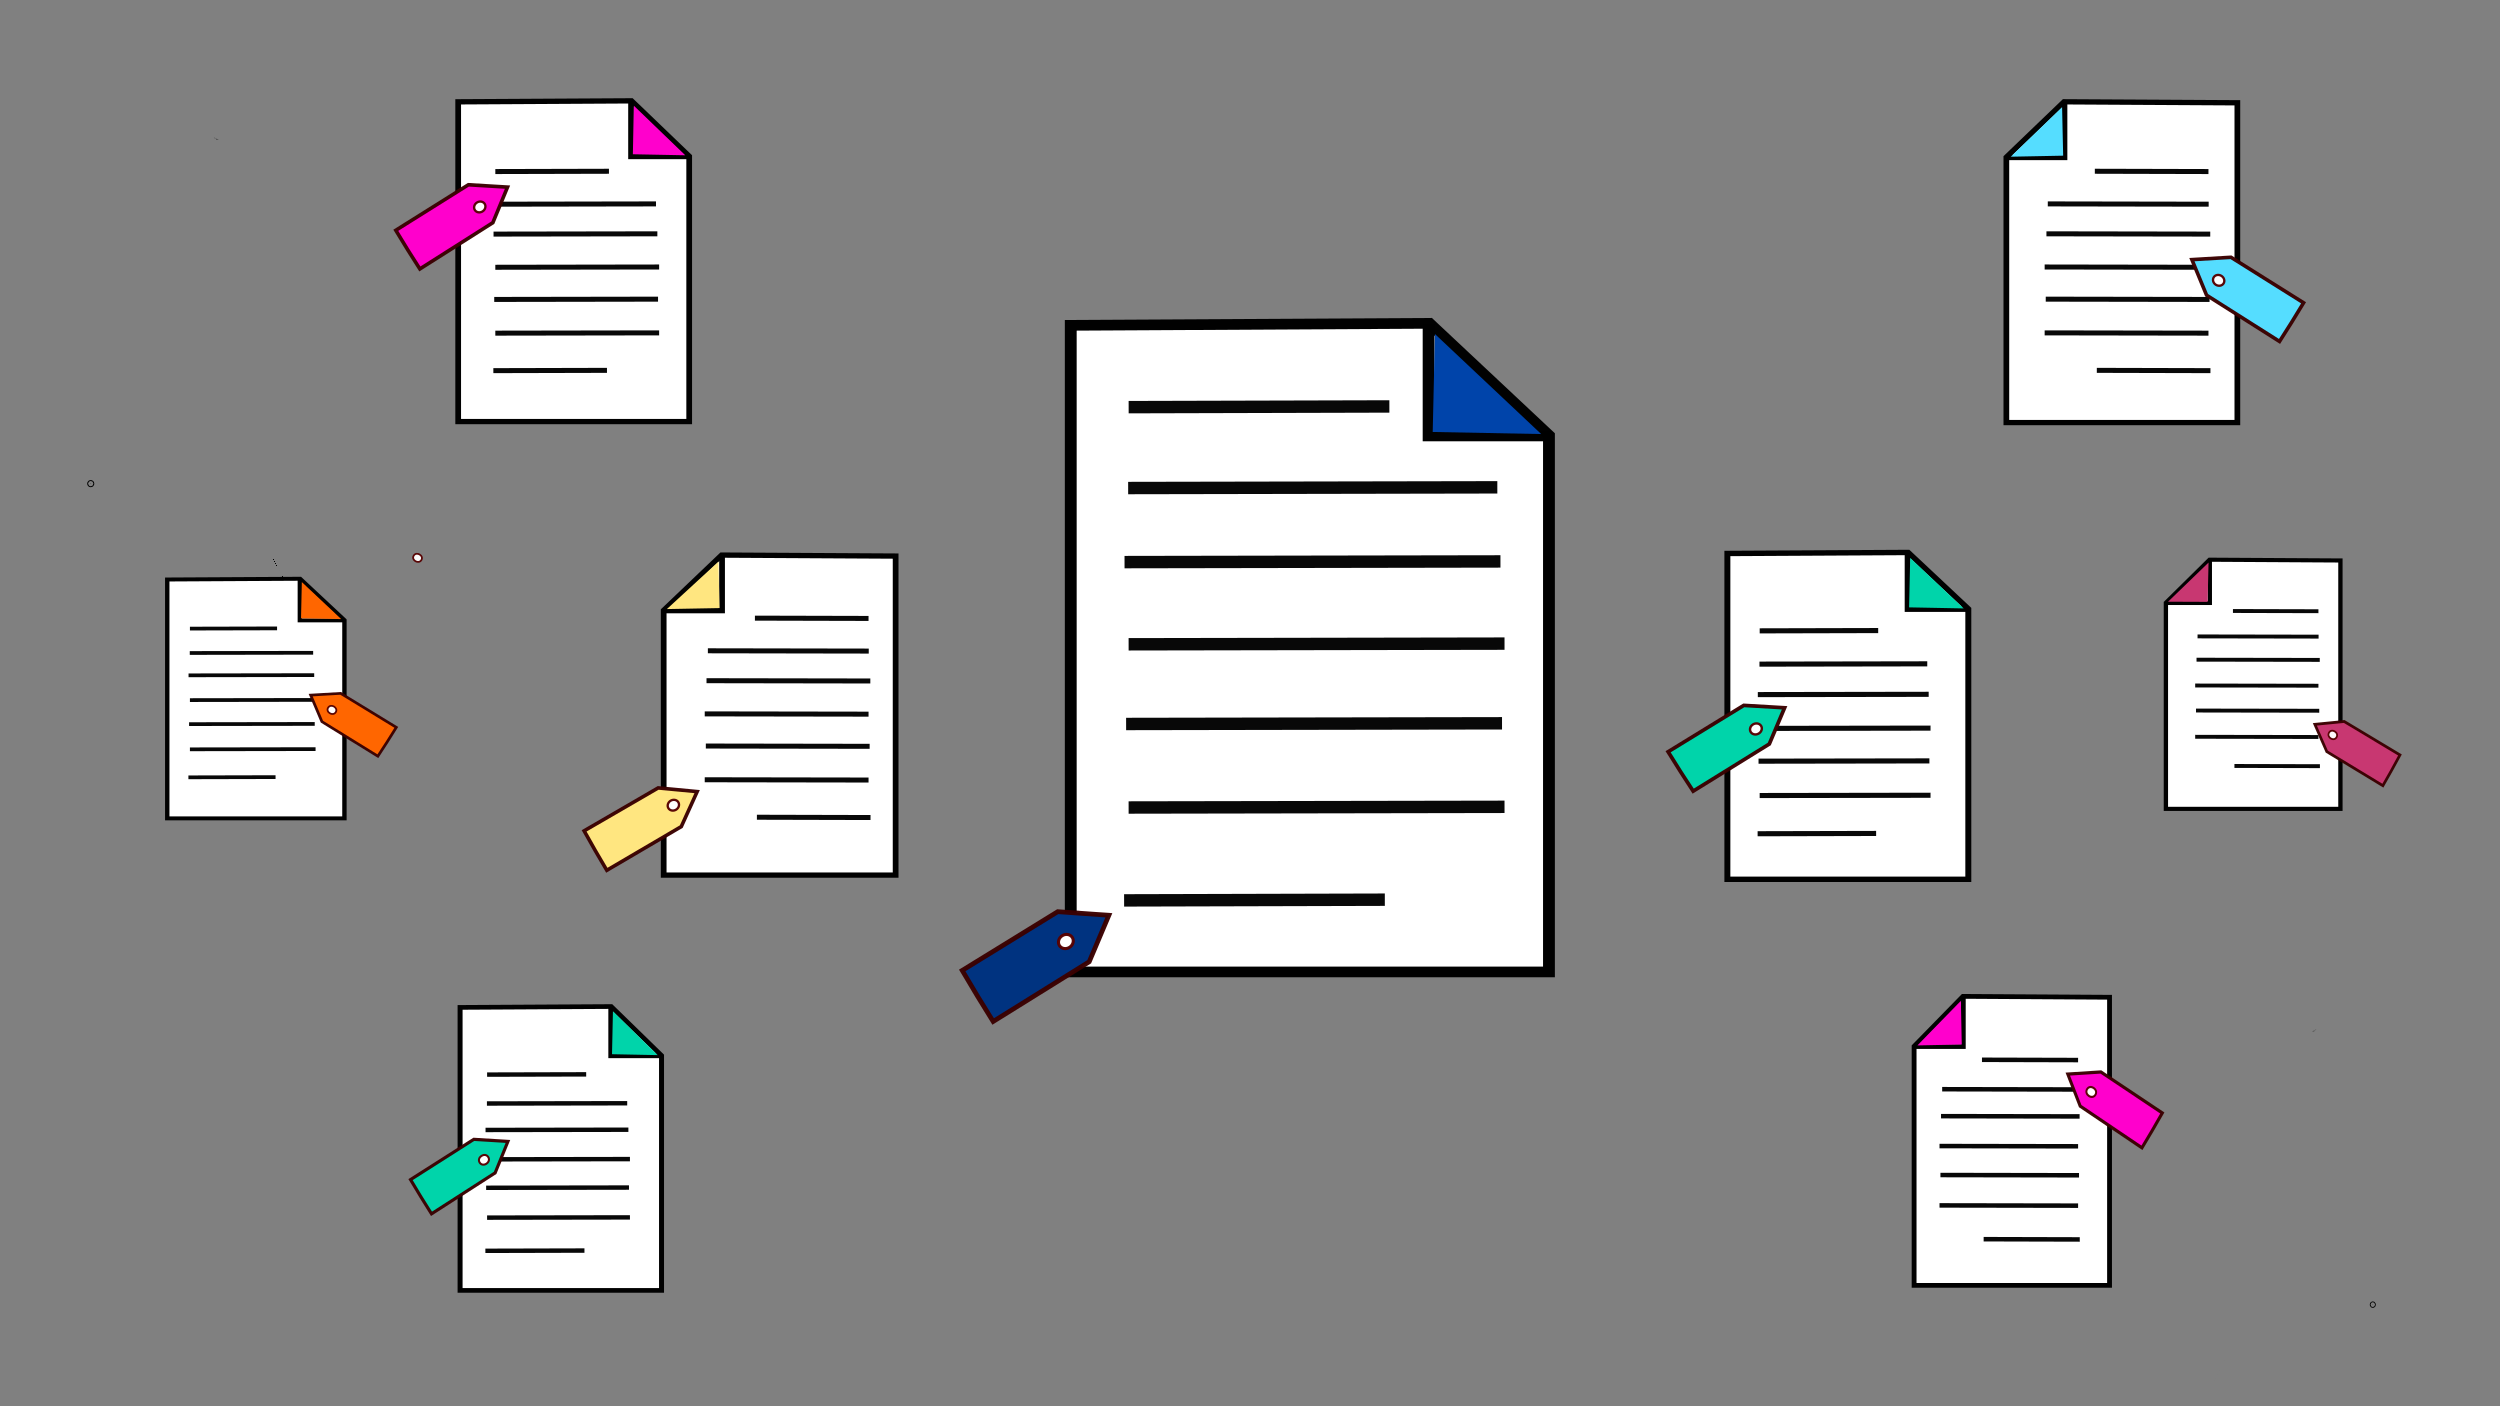 <?xml version="1.0" encoding="UTF-8" standalone="no"?>
<!--
  Licensed to the Technische Universität Darmstadt under one
  or more contributor license agreements.  See the NOTICE file
  distributed with this work for additional information
  regarding copyright ownership.  The Technische Universität Darmstadt 
  licenses this file to you under the Apache License, Version 2.0 (the
  "License"); you may not use this file except in compliance
  with the License.
   
  http://www.apache.org/licenses/LICENSE-2.0
  
  Unless required by applicable law or agreed to in writing, software
  distributed under the License is distributed on an "AS IS" BASIS,
  WITHOUT WARRANTIES OR CONDITIONS OF ANY KIND, either express or implied.
  See the License for the specific language governing permissions and
  limitations under the License.
-->

<!-- Created with Inkscape (http://www.inkscape.org/) -->

<svg
   width="400"
   height="225"
   viewBox="0 0 105.833 59.531"
   version="1.1"
   id="svg1"
   inkscape:version="1.3 (0e150ed, 2023-07-21)"
   sodipodi:docname="thumbnail2E1.svg"
   xml:space="preserve"
   xmlns:inkscape="http://www.inkscape.org/namespaces/inkscape"
   xmlns:sodipodi="http://sodipodi.sourceforge.net/DTD/sodipodi-0.dtd"
   xmlns:xlink="http://www.w3.org/1999/xlink"
   xmlns="http://www.w3.org/2000/svg"
   xmlns:svg="http://www.w3.org/2000/svg"><rect x="0" y="0" width="105.833" height="59.531" fill="#808080" stroke="none"/><sodipodi:namedview
     id="namedview1"
     pagecolor="#ffffff"
     bordercolor="#000000"
     borderopacity="0.25"
     inkscape:showpageshadow="2"
     inkscape:pageopacity="0.0"
     inkscape:pagecheckerboard="0"
     inkscape:deskcolor="#d1d1d1"
     inkscape:document-units="mm"
     showgrid="true"
     inkscape:zoom="1.4142136"
     inkscape:cx="173.24116"
     inkscape:cy="58.689863"
     inkscape:window-width="1680"
     inkscape:window-height="931"
     inkscape:window-x="432"
     inkscape:window-y="160"
     inkscape:window-maximized="0"
     inkscape:current-layer="layer1"
     showguides="true"><inkscape:grid
       id="grid6"
       units="mm"
       originx="-54.5"
       originy="52.5"
       spacingx="1"
       spacingy="1"
       empcolor="#0099e5"
       empopacity="0.302"
       color="#0099e5"
       opacity="0.149"
       empspacing="5"
       dotted="false"
       gridanglex="30"
       gridanglez="30"
       visible="true" /><sodipodi:guide
       position="87.313,66.278"
       orientation="0,-1"
       id="guide40"
       inkscape:locked="false" /><sodipodi:guide
       position="74.745,46.302"
       orientation="0,-1"
       id="guide43"
       inkscape:locked="false" /></sodipodi:namedview><defs
     id="defs1"><inkscape:path-effect
       effect="bspline"
       id="path-effect43"
       is_visible="true"
       lpeversion="1.3"
       weight="33.333"
       steps="2"
       helper_size="0"
       apply_no_weight="true"
       apply_with_weight="true"
       only_selected="false"
       uniform="false" /><linearGradient
       id="swatch29"
       inkscape:swatch="solid"><stop
         style="stop-color:#d40000;stop-opacity:1;"
         offset="0"
         id="stop29" /></linearGradient><inkscape:path-effect
       effect="bspline"
       id="path-effect23"
       is_visible="true"
       lpeversion="1.3"
       weight="33.333"
       steps="2"
       helper_size="0"
       apply_no_weight="true"
       apply_with_weight="true"
       only_selected="false"
       uniform="false" /><inkscape:path-effect
       effect="bspline"
       id="path-effect21"
       is_visible="true"
       lpeversion="1.3"
       weight="33.333"
       steps="2"
       helper_size="0"
       apply_no_weight="true"
       apply_with_weight="true"
       only_selected="false"
       uniform="false" /><inkscape:path-effect
       effect="bspline"
       id="path-effect20"
       is_visible="true"
       lpeversion="1.3"
       weight="33.333"
       steps="2"
       helper_size="0"
       apply_no_weight="true"
       apply_with_weight="true"
       only_selected="false"
       uniform="false" /><inkscape:path-effect
       effect="bspline"
       id="path-effect19"
       is_visible="true"
       lpeversion="1.3"
       weight="33.333"
       steps="2"
       helper_size="0"
       apply_no_weight="true"
       apply_with_weight="true"
       only_selected="false"
       uniform="false" /><inkscape:path-effect
       effect="bspline"
       id="path-effect18"
       is_visible="true"
       lpeversion="1.3"
       weight="33.333"
       steps="2"
       helper_size="0"
       apply_no_weight="true"
       apply_with_weight="true"
       only_selected="false"
       uniform="false" /><inkscape:path-effect
       effect="bspline"
       id="path-effect17"
       is_visible="true"
       lpeversion="1.3"
       weight="33.333"
       steps="2"
       helper_size="0"
       apply_no_weight="true"
       apply_with_weight="true"
       only_selected="false"
       uniform="false" /><inkscape:path-effect
       effect="bspline"
       id="path-effect3"
       is_visible="true"
       lpeversion="1.3"
       weight="33.333"
       steps="2"
       helper_size="0"
       apply_no_weight="true"
       apply_with_weight="true"
       only_selected="false"
       uniform="false" /><inkscape:path-effect
       effect="bend_path"
       id="path-effect16"
       is_visible="true"
       lpeversion="1"
       bendpath="m 36.345,67.991 c 19.364,-0.094 38.727,-0.187 48.409,-0.218 9.682,-0.031 9.682,0 9.682,0.031"
       prop_scale="1"
       scale_y_rel="false"
       vertical="false"
       hide_knot="false" /><inkscape:path-effect
       effect="bspline"
       id="path-effect15"
       is_visible="true"
       lpeversion="1.3"
       weight="33.333"
       steps="2"
       helper_size="0"
       apply_no_weight="true"
       apply_with_weight="true"
       only_selected="false"
       uniform="false" /><inkscape:path-effect
       effect="bend_path"
       id="path-effect14"
       is_visible="true"
       lpeversion="1"
       bendpath="m 34.755,67.803 c 17.337,-0.031 34.674,-0.062 43.342,-0.094 8.668,-0.031 8.668,-0.062 8.668,-0.094"
       prop_scale="1"
       scale_y_rel="false"
       vertical="false"
       hide_knot="false" /><inkscape:path-effect
       effect="bspline"
       id="path-effect13"
       is_visible="true"
       lpeversion="1.3"
       weight="33.333"
       steps="2"
       helper_size="0"
       apply_no_weight="true"
       apply_with_weight="true"
       only_selected="false"
       uniform="false" /><inkscape:path-effect
       effect="bend_path"
       id="path-effect12"
       is_visible="true"
       lpeversion="1"
       bendpath="m 35.503,67.616 c 17.867,0 35.734,0 53.601,0"
       prop_scale="1"
       scale_y_rel="false"
       vertical="false"
       hide_knot="false" /><inkscape:path-effect
       effect="bspline"
       id="path-effect11"
       is_visible="true"
       lpeversion="1.3"
       weight="33.333"
       steps="2"
       helper_size="0"
       apply_no_weight="true"
       apply_with_weight="true"
       only_selected="false"
       uniform="false" /><inkscape:path-effect
       effect="fillet_chamfer"
       id="path-effect4"
       is_visible="true"
       lpeversion="1"
       nodesatellites_param="F,0,0,1,0,0.361,0,1 @ F,0,0,1,0,1.804,0,1 @ F,0,0,1,0,0,0,1 @ F,0,0,1,0,0,0,1 @ F,0,0,1,0,0,0,1 @ F,0,0,1,0,0,0,1 @ F,0,0,1,0,0,0,1 @ F,0,0,1,0,0,0,1 | F,0,0,1,0,0,0,1 @ F,0,0,1,0,0,0,1 @ F,0,0,1,0,0,0,1 @ F,0,0,1,0,0,0,1"
       radius="0"
       unit="px"
       method="auto"
       mode="F"
       chamfer_steps="1"
       flexible="false"
       use_knot_distance="true"
       apply_no_radius="true"
       apply_with_radius="true"
       only_selected="false"
       hide_knots="false" /><inkscape:path-effect
       effect="bspline"
       id="path-effect2"
       is_visible="true"
       lpeversion="1.3"
       weight="33.333"
       steps="2"
       helper_size="0"
       apply_no_weight="true"
       apply_with_weight="true"
       only_selected="false"
       uniform="false" /><inkscape:path-effect
       effect="bspline"
       id="path-effect1"
       is_visible="true"
       lpeversion="1.3"
       weight="33.333"
       steps="2"
       helper_size="0"
       apply_no_weight="true"
       apply_with_weight="true"
       only_selected="false"
       uniform="false" /><inkscape:path-effect
       effect="powerstroke"
       id="path-effect79"
       is_visible="true"
       lpeversion="1.3"
       scale_width="1"
       interpolator_type="CubicBezierJohan"
       interpolator_beta="0.2"
       start_linecap_type="zerowidth"
       end_linecap_type="zerowidth"
       offset_points="0,0.033"
       linejoin_type="extrp_arc"
       miter_limit="4"
       not_jump="false"
       sort_points="true"
       message="&lt;b&gt;Strg + Klick&lt;/b&gt; und Verschieben eines Anfassers" /><inkscape:path-effect
       effect="bspline"
       id="path-effect78"
       is_visible="true"
       lpeversion="1.3"
       weight="33.333"
       steps="2"
       helper_size="0"
       apply_no_weight="true"
       apply_with_weight="true"
       only_selected="false"
       uniform="false" /><inkscape:path-effect
       effect="powerstroke"
       id="path-effect76"
       is_visible="true"
       lpeversion="1.3"
       scale_width="1"
       interpolator_type="CubicBezierJohan"
       interpolator_beta="0.2"
       start_linecap_type="zerowidth"
       end_linecap_type="zerowidth"
       offset_points="0,0.033"
       linejoin_type="extrp_arc"
       miter_limit="4"
       not_jump="false"
       sort_points="true"
       message="&lt;b&gt;Strg + Klick&lt;/b&gt; und Verschieben eines Anfassers" /><inkscape:path-effect
       effect="powerstroke"
       id="path-effect73"
       is_visible="true"
       lpeversion="1.3"
       scale_width="1"
       interpolator_type="CubicBezierJohan"
       interpolator_beta="0.2"
       start_linecap_type="zerowidth"
       end_linecap_type="zerowidth"
       offset_points="0.038,-1.655"
       linejoin_type="extrp_arc"
       miter_limit="4"
       not_jump="false"
       sort_points="true"
       message="&lt;b&gt;Strg + Klick&lt;/b&gt; und Verschieben eines Anfassers" /><inkscape:path-effect
       effect="powerstroke"
       id="path-effect71"
       is_visible="true"
       lpeversion="1.3"
       scale_width="1"
       interpolator_type="CubicBezierJohan"
       interpolator_beta="0.2"
       start_linecap_type="zerowidth"
       end_linecap_type="zerowidth"
       offset_points="0,0.033"
       linejoin_type="extrp_arc"
       miter_limit="4"
       not_jump="false"
       sort_points="true"
       message="&lt;b&gt;Strg + Klick&lt;/b&gt; und Verschieben eines Anfassers" /><inkscape:path-effect
       effect="powerstroke"
       id="path-effect69"
       is_visible="true"
       lpeversion="1.3"
       scale_width="1"
       interpolator_type="CubicBezierJohan"
       interpolator_beta="0.2"
       start_linecap_type="zerowidth"
       end_linecap_type="zerowidth"
       offset_points="0.491,0.033"
       linejoin_type="extrp_arc"
       miter_limit="4"
       not_jump="false"
       sort_points="true"
       message="&lt;b&gt;Strg + Klick&lt;/b&gt; und Verschieben eines Anfassers" /><inkscape:path-effect
       effect="powerstroke"
       id="path-effect67"
       is_visible="true"
       lpeversion="1.3"
       scale_width="1"
       interpolator_type="CubicBezierJohan"
       interpolator_beta="0.2"
       start_linecap_type="zerowidth"
       end_linecap_type="zerowidth"
       offset_points="0,0.078"
       linejoin_type="extrp_arc"
       miter_limit="4"
       not_jump="false"
       sort_points="true"
       message="&lt;b&gt;Strg + Klick&lt;/b&gt; und Verschieben eines Anfassers" /><inkscape:path-effect
       effect="powerstroke"
       id="path-effect65"
       is_visible="true"
       lpeversion="1.3"
       scale_width="1"
       interpolator_type="CubicBezierJohan"
       interpolator_beta="0.2"
       start_linecap_type="zerowidth"
       end_linecap_type="zerowidth"
       offset_points="0,-0.078"
       linejoin_type="extrp_arc"
       miter_limit="4"
       not_jump="false"
       sort_points="true"
       message="&lt;b&gt;Strg + Klick&lt;/b&gt; und Verschieben eines Anfassers" /><inkscape:path-effect
       effect="bspline"
       id="path-effect60"
       is_visible="true"
       lpeversion="1.3"
       weight="33.333"
       steps="2"
       helper_size="0"
       apply_no_weight="true"
       apply_with_weight="true"
       only_selected="false"
       uniform="false" /><inkscape:path-effect
       effect="bspline"
       id="path-effect59"
       is_visible="true"
       lpeversion="1.3"
       weight="33.333"
       steps="2"
       helper_size="0"
       apply_no_weight="true"
       apply_with_weight="true"
       only_selected="false"
       uniform="false" /><inkscape:path-effect
       effect="bspline"
       id="path-effect58"
       is_visible="true"
       lpeversion="1.3"
       weight="33.333"
       steps="2"
       helper_size="0"
       apply_no_weight="true"
       apply_with_weight="true"
       only_selected="false"
       uniform="false" /><inkscape:path-effect
       effect="bspline"
       id="path-effect57"
       is_visible="true"
       lpeversion="1.3"
       weight="33.333"
       steps="2"
       helper_size="0"
       apply_no_weight="true"
       apply_with_weight="true"
       only_selected="false"
       uniform="false" /><inkscape:path-effect
       effect="bspline"
       id="path-effect56"
       is_visible="true"
       lpeversion="1.3"
       weight="33.333"
       steps="2"
       helper_size="0"
       apply_no_weight="true"
       apply_with_weight="true"
       only_selected="false"
       uniform="false" /><inkscape:path-effect
       effect="fillet_chamfer"
       id="path-effect41"
       is_visible="true"
       lpeversion="1"
       nodesatellites_param="F,0,0,1,0,0,0,1 @ F,0,0,1,0,1.009,0,1 @ F,0,0,1,0,0,0,1 @ F,0,0,1,0,0,0,1 @ F,0,0,1,0,0,0,1 @ F,0,0,1,0,0,0,1 @ F,0,0,1,0,0,0,1 @ F,0,0,1,0,0,0,1"
       radius="0"
       unit="px"
       method="auto"
       mode="F"
       chamfer_steps="1"
       flexible="false"
       use_knot_distance="true"
       apply_no_radius="true"
       apply_with_radius="true"
       only_selected="false"
       hide_knots="false" /><inkscape:path-effect
       effect="bspline"
       id="path-effect40"
       is_visible="true"
       lpeversion="1.3"
       weight="33.333"
       steps="2"
       helper_size="0"
       apply_no_weight="true"
       apply_with_weight="true"
       only_selected="false"
       uniform="false" /><linearGradient
       id="swatch22"><stop
         style="stop-color:#73363b;stop-opacity:0.759;"
         offset="0.197"
         id="stop22" /></linearGradient><inkscape:path-effect
       effect="bspline"
       id="path-effect10"
       is_visible="true"
       lpeversion="1.3"
       weight="33.333"
       steps="2"
       helper_size="0"
       apply_no_weight="true"
       apply_with_weight="true"
       only_selected="false"
       uniform="false" /><inkscape:path-effect
       effect="bspline"
       id="path-effect9"
       is_visible="true"
       lpeversion="1.3"
       weight="33.333"
       steps="2"
       helper_size="0"
       apply_no_weight="true"
       apply_with_weight="true"
       only_selected="false"
       uniform="false" /><inkscape:path-effect
       effect="bspline"
       id="path-effect8"
       is_visible="true"
       lpeversion="1.3"
       weight="33.333"
       steps="2"
       helper_size="0"
       apply_no_weight="true"
       apply_with_weight="true"
       only_selected="false"
       uniform="false" /><inkscape:path-effect
       effect="bspline"
       id="path-effect7"
       is_visible="true"
       lpeversion="1.3"
       weight="33.333"
       steps="2"
       helper_size="0"
       apply_no_weight="true"
       apply_with_weight="true"
       only_selected="false"
       uniform="false" /><inkscape:path-effect
       effect="bspline"
       id="path-effect10-5"
       is_visible="true"
       lpeversion="1.3"
       weight="33.333"
       steps="2"
       helper_size="0"
       apply_no_weight="true"
       apply_with_weight="true"
       only_selected="false"
       uniform="false" /><inkscape:path-effect
       effect="bspline"
       id="path-effect9-5"
       is_visible="true"
       lpeversion="1.3"
       weight="33.333"
       steps="2"
       helper_size="0"
       apply_no_weight="true"
       apply_with_weight="true"
       only_selected="false"
       uniform="false" /><inkscape:path-effect
       effect="bspline"
       id="path-effect8-8"
       is_visible="true"
       lpeversion="1.3"
       weight="33.333"
       steps="2"
       helper_size="0"
       apply_no_weight="true"
       apply_with_weight="true"
       only_selected="false"
       uniform="false" /><inkscape:path-effect
       effect="bspline"
       id="path-effect7-1"
       is_visible="true"
       lpeversion="1.3"
       weight="33.333"
       steps="2"
       helper_size="0"
       apply_no_weight="true"
       apply_with_weight="true"
       only_selected="false"
       uniform="false" /><inkscape:path-effect
       effect="fill_between_many"
       method="bsplinespiro"
       autoreverse="false"
       close="false"
       join="false"
       linkedpaths="#path65,0,1"
       id="path-effect66"
       is_visible="true"
       lpeversion="0" /><inkscape:path-effect
       effect="fill_between_many"
       method="bsplinespiro"
       autoreverse="false"
       close="false"
       join="false"
       linkedpaths="#path67,0,1"
       id="path-effect68"
       is_visible="true"
       lpeversion="0" /><inkscape:path-effect
       effect="fill_between_many"
       method="bsplinespiro"
       autoreverse="false"
       close="false"
       join="false"
       linkedpaths="#path69,0,1"
       id="path-effect70"
       is_visible="true"
       lpeversion="0" /><inkscape:path-effect
       effect="fill_between_many"
       method="bsplinespiro"
       autoreverse="false"
       close="false"
       join="false"
       linkedpaths="#path70,0,1"
       id="path-effect72"
       is_visible="true"
       lpeversion="0" /><inkscape:path-effect
       effect="fill_between_many"
       method="bsplinespiro"
       autoreverse="false"
       close="false"
       join="false"
       linkedpaths="#path73,0,1"
       id="path-effect74"
       is_visible="true"
       lpeversion="0" /><inkscape:path-effect
       effect="fill_between_many"
       method="bsplinespiro"
       autoreverse="false"
       close="false"
       join="false"
       linkedpaths="#path76,0,1"
       id="path-effect77"
       is_visible="true"
       lpeversion="0" /><inkscape:path-effect
       effect="fill_between_many"
       method="bsplinespiro"
       autoreverse="false"
       close="false"
       join="false"
       linkedpaths="#path78,0,1"
       id="path-effect80"
       is_visible="true"
       lpeversion="0" /><inkscape:path-effect
       effect="bspline"
       id="path-effect23-4"
       is_visible="true"
       lpeversion="1.3"
       weight="33.333"
       steps="2"
       helper_size="0"
       apply_no_weight="true"
       apply_with_weight="true"
       only_selected="false"
       uniform="false" /><inkscape:path-effect
       effect="bspline"
       id="path-effect8-3"
       is_visible="true"
       lpeversion="1.3"
       weight="33.333"
       steps="2"
       helper_size="0"
       apply_no_weight="true"
       apply_with_weight="true"
       only_selected="false"
       uniform="false" /><inkscape:path-effect
       effect="bspline"
       id="path-effect9-2"
       is_visible="true"
       lpeversion="1.3"
       weight="33.333"
       steps="2"
       helper_size="0"
       apply_no_weight="true"
       apply_with_weight="true"
       only_selected="false"
       uniform="false" /></defs><g
     inkscape:label="Layer 1"
     inkscape:groupmode="layer"
     id="layer1"
     transform="translate(-32.243,-29.03)"><rect
       style="fill:none;stroke-width:0.265"
       id="rect2"
       width="105.945"
       height="59.823"
       x="31.659"
       y="26.763"
       ry="1.341"
       rx="1.341" /><rect
       style="fill:none;stroke-width:0.265"
       id="rect3"
       width="1.15"
       height="0.732"
       x="16.403"
       y="40.444"
       ry="0.366"
       rx="0.366" /><rect
       style="fill:none;stroke-width:0.265"
       id="rect4"
       width="105.631"
       height="59.195"
       x="31.869"
       y="27.181"
       ry="0.366"
       rx="0.366" /><path
       style="fill:#4d4d4d;stroke-width:0.265"
       d="m 41.508,34.951 c -0.035,0 -0.071,0.009 -0.105,0 -0.027,-0.007 -0.001,-0.028 -0.026,-0.052 -0.029,-0.029 -0.078,0.01 -0.078,-0.052"
       id="path5" /><path
       style="fill:none;stroke-width:0.265"
       d="m 32.688,52.498 c 0.394,-0.185 0.789,-0.37 1.14,-0.456 0.351,-0.086 0.659,-0.074 0.937,0.012 0.277,0.086 0.524,0.247 0.709,0.407 0.185,0.16 0.308,0.32 0.401,0.512 0.092,0.191 0.154,0.413 0.154,0.684 -1e-6,0.271 -0.062,0.592 -0.142,0.887 -0.08,0.296 -0.179,0.567 -0.339,0.832 -0.16,0.265 -0.382,0.524 -0.703,0.844 -0.32,0.32 -0.74,0.703 -1.159,1.085"
       id="path7"
       inkscape:path-effect="#path-effect8"
       inkscape:original-d="m 32.687567,52.497574 c 0.394417,-0.184883 0.788834,-0.369766 1.183251,-0.554649 0.308144,0.01233 0.616276,0.02465 0.924415,0.03698 0.246515,0.160236 0.493021,0.320464 0.739531,0.480696 0.123258,0.160235 0.246511,0.320464 0.369766,0.480696 0.06163,0.221864 0.123256,0.443719 0.184883,0.665578 -0.06163,0.320471 -0.123255,0.640928 -0.184883,0.961392 -0.09861,0.271167 -0.197208,0.542323 -0.295813,0.813485 -0.221863,0.258841 -0.443718,0.517672 -0.665578,0.776508 -0.419077,0.3821 -0.838136,0.764184 -1.257204,1.146275"
       transform="translate(11.239,-17.539)" /><path
       style="fill:none;stroke-width:0.265"
       d="m 32.589,52.522 c -0.099,-0.086 -0.296,-0.259 -0.518,-0.382 -0.222,-0.123 -0.468,-0.197 -0.727,-0.197 -0.259,0 -0.53,0.074 -0.801,0.222 -0.271,0.148 -0.542,0.37 -0.746,0.604 -0.203,0.234 -0.339,0.481 -0.388,0.795 -0.049,0.314 -0.012,0.696 0.068,1.023 0.08,0.327 0.203,0.598 0.382,0.894 0.179,0.296 0.413,0.616 0.69,0.912 0.277,0.296 0.598,0.567 0.894,0.832 0.296,0.265 0.567,0.524 0.733,0.678 0.166,0.154 0.228,0.203 0.376,0.16 0.148,-0.043 0.382,-0.179 0.641,-0.357 0.259,-0.179 0.542,-0.401 0.801,-0.622 0.259,-0.222 0.493,-0.444 0.721,-0.672 0.228,-0.228 0.45,-0.462 0.641,-0.709 0.191,-0.247 0.351,-0.505 0.468,-0.74 0.117,-0.234 0.191,-0.444 0.228,-0.678 0.037,-0.234 0.037,-0.493 0.006,-0.74 -0.031,-0.247 -0.092,-0.481 -0.216,-0.696 -0.123,-0.216 -0.308,-0.413 -0.512,-0.567 -0.203,-0.154 -0.425,-0.265 -0.647,-0.308 -0.222,-0.043 -0.444,-0.018 -0.647,0.031 -0.203,0.049 -0.388,0.123 -0.61,0.228 -0.222,0.105 -0.481,0.24 -0.61,0.308 -0.129,0.068 -0.129,0.068 -0.228,-0.018 z"
       id="path8"
       inkscape:path-effect="#path-effect9"
       inkscape:original-d="m 32.687567,52.608504 c -0.197209,-0.172558 -0.394417,-0.345115 -0.591626,-0.517673 -0.246515,-0.07395 -0.493021,-0.147906 -0.739532,-0.221859 -0.271167,0.07395 -0.542323,0.147906 -0.813485,0.221859 -0.271167,0.221864 -0.542323,0.443719 -0.813485,0.665579 -0.135583,0.246515 -0.271162,0.493021 -0.406742,0.739532 0.03698,0.382099 0.07395,0.764183 0.110929,1.146274 0.123258,0.271167 0.246511,0.542324 0.369766,0.813485 0.23419,0.32047 0.46837,0.640928 0.702556,0.961392 0.32047,0.271167 0.640927,0.542323 0.961391,0.813485 0.271167,0.258841 0.542323,0.517672 0.813485,0.776508 0.06163,0.0493 0.123255,0.0986 0.184883,0.147907 0.23419,-0.135584 0.46837,-0.271162 0.702556,-0.406743 0.283492,-0.221864 0.566974,-0.443719 0.850461,-0.665579 0.23419,-0.221864 0.46837,-0.443719 0.702555,-0.665578 0.221864,-0.23419 0.44372,-0.46837 0.665579,-0.702555 0.160235,-0.258842 0.320464,-0.517673 0.480696,-0.776509 0.07395,-0.209538 0.147906,-0.419068 0.221859,-0.628602 0,-0.258841 0,-0.517672 0,-0.776509 -0.06163,-0.234189 -0.123255,-0.46837 -0.184883,-0.702555 -0.184886,-0.197212 -0.369766,-0.394417 -0.554649,-0.591625 -0.221864,-0.110932 -0.443719,-0.22186 -0.665578,-0.33279 -0.221864,0.02465 -0.443719,0.0493 -0.665579,0.07395 -0.184887,0.07396 -0.369766,0.147907 -0.554649,0.22186 -0.258841,0.135584 -0.517672,0.271162 -0.776508,0.406743 z"
       transform="translate(11.239,-17.539)" /><circle
       id="path75"
       style="fill:#4d4d4d;stroke:#000000;stroke-width:0.265"
       cx="36.084"
       cy="49.504"
       r="0.019" /><g
       id="g56"
       transform="matrix(0.484,0,0,0.448,7.184,5.859)"><g
         id="g29-6-2"
         transform="translate(34.039,-1.475)"><path
           style="fill:#ffffff;fill-opacity:1;stroke:#000000;stroke-width:0.5;stroke-miterlimit:3.8;stroke-dasharray:none;stroke-opacity:0.996"
           d="M 57.811,62.818 V 93.033 H 78.016 V 67.963 l -5.051,-5.238 z"
           id="path3-3-4-7" /><path
           style="opacity:1;fill:none;stroke:#000000;stroke-width:0.5;stroke-miterlimit:3.8;stroke-dasharray:none;stroke-opacity:0.996"
           d="m 78.069,67.987 h -5.138 v -5.231 0"
           id="path4-4-1" /></g><path
         style="fill:#ff00cc;fill-opacity:1;stroke:none;stroke-width:0.306;stroke-miterlimit:3.8;stroke-dasharray:none;stroke-opacity:0.968"
         d="m 107.221,61.717 -0.093,4.58 v 0 l 4.584,0.097 z"
         id="path43-2" /></g><path
       style="fill:#000000;stroke-width:0.265"
       d="m 42.752,50.7 c 0,0 3.342,6.291 0,0 z"
       id="path6" /><g
       id="g76"
       transform="matrix(1.308,0,0,1.313,-27.579,-19.376)"><g
         id="g29"
         transform="matrix(0.766,0,0,0.69,36.107,4.011)"><path
           style="fill:#ffffff;fill-opacity:1;stroke:#000000;stroke-width:0.5;stroke-miterlimit:3.8;stroke-dasharray:none;stroke-opacity:0.996"
           d="M 57.811,62.818 V 93.033 H 78.016 V 67.963 l -5.051,-5.238 z"
           id="path3-3" /><path
           style="opacity:1;fill:none;stroke:#000000;stroke-width:0.5;stroke-miterlimit:3.8;stroke-dasharray:none;stroke-opacity:0.996"
           d="m 78.069,67.987 h -5.138 v -5.231 0"
           id="path4" /></g><rect
         style="opacity:0.759;fill:#ffffff;stroke:none;stroke-width:0.218;stroke-miterlimit:3.8;stroke-opacity:0.996"
         id="rect20"
         width="2.006"
         height="2.581"
         x="93.545"
         y="53.998"
         rx="0.429"
         ry="0.427" /><g
         id="g63"
         transform="translate(14.42,-13.891)"><path
           style="fill:none;fill-opacity:0.99;stroke:#000000;stroke-width:0.4;stroke-miterlimit:3.8;stroke-dasharray:none;stroke-opacity:0.968"
           d="m 67.844,63.885 8.438,-0.023 h -0.029"
           id="path27" /><path
           style="fill:none;fill-opacity:0.99;stroke:#000000;stroke-width:0.4;stroke-miterlimit:3.8;stroke-dasharray:none;stroke-opacity:0.968"
           d="m 67.697,79.788 8.438,-0.023 h -0.029"
           id="path27-2" /><path
           style="fill:none;fill-opacity:0.99;stroke:#000000;stroke-width:0.4;stroke-miterlimit:3.8;stroke-dasharray:none;stroke-opacity:0.968"
           d="m 67.828,66.493 11.948,-0.023 h -0.041"
           id="path27-7" /><use
           x="0"
           y="0"
           xlink:href="#path27-3"
           id="use27-6"
           transform="translate(0.132,2.65)" /><use
           x="0"
           y="0"
           xlink:href="#path27-3"
           id="use27-4-8"
           transform="translate(0.051,5.219)" /><path
           style="fill:none;fill-opacity:0.99;stroke:#000000;stroke-width:0.4;stroke-miterlimit:3.8;stroke-dasharray:none;stroke-opacity:0.968"
           d="m 67.711,68.881 12.166,-0.022 h -0.041"
           id="path27-3" /><use
           x="0"
           y="0"
           xlink:href="#path27-3"
           id="use27-4-5-3"
           transform="translate(0.132,7.912)" /></g><path
         style="fill:#0044aa;fill-opacity:1;stroke:none;stroke-width:0.223;stroke-miterlimit:3.8;stroke-dasharray:none;stroke-opacity:0.968"
         d="m 92.177,47.636 -0.072,3.158 v 0 l 3.511,0.067 z"
         id="path43-2-3" /><g
         id="g58"
         transform="matrix(-0.851,0.525,0.525,0.851,75.218,-22.105)"><path
           style="fill:#003380;fill-opacity:1;stroke:#3a0000;stroke-width:0.153;stroke-miterlimit:3.8;stroke-opacity:0.968"
           d="m 45.994,79.623 0.002,-0.955 -0.014,-0.972 -3.626,0.011 -1.347,0.968 1.328,0.941 z"
           id="path19-0-3-7-8"
           sodipodi:nodetypes="ccccccc" /><ellipse
           style="fill:#ffffff;fill-opacity:1;stroke:#560000;stroke-width:0.1;stroke-miterlimit:3.8;stroke-dasharray:none;stroke-opacity:0.968"
           id="path47-3"
           cx="42.637"
           cy="78.664"
           rx="0.246"
           ry="0.222" /></g></g><g
       id="g77"
       transform="translate(-2.117)"><g
         id="g63-3"
         transform="matrix(-0.484,0,0,0.481,104.242,23.386)"><path
           style="fill:none;fill-opacity:0.99;stroke:#000000;stroke-width:0.4;stroke-miterlimit:3.8;stroke-dasharray:none;stroke-opacity:0.968"
           d="m 67.844,63.885 8.438,-0.023 h -0.029"
           id="path27-1" /><path
           style="fill:none;fill-opacity:0.99;stroke:#000000;stroke-width:0.4;stroke-miterlimit:3.8;stroke-dasharray:none;stroke-opacity:0.968"
           d="m 67.697,79.788 8.438,-0.023 h -0.029"
           id="path27-2-7" /><path
           style="fill:none;fill-opacity:0.99;stroke:#000000;stroke-width:0.4;stroke-miterlimit:3.8;stroke-dasharray:none;stroke-opacity:0.968"
           d="m 67.828,66.493 11.948,-0.023 h -0.041"
           id="path27-7-9" /><use
           x="0"
           y="0"
           xlink:href="#path27-3-0"
           id="use27-6-4"
           transform="translate(0.132,2.65)" /><use
           x="0"
           y="0"
           xlink:href="#path27-3-0"
           id="use27-4-8-7"
           transform="translate(0.051,5.219)" /><path
           style="fill:none;fill-opacity:0.99;stroke:#000000;stroke-width:0.4;stroke-miterlimit:3.8;stroke-dasharray:none;stroke-opacity:0.968"
           d="m 67.711,68.881 12.166,-0.022 h -0.041"
           id="path27-3-0" /><use
           x="0"
           y="0"
           xlink:href="#path27-3-0"
           id="use27-4-5-3-1"
           transform="translate(0.132,7.912)" /></g><g
         id="g57-5"
         transform="matrix(-0.486,0,0,0.447,104.305,28.31)"><g
           id="g29-6-9"
           transform="translate(8.094,-8.544)"><path
             style="fill:#ffffff;fill-opacity:1;stroke:#000000;stroke-width:0.5;stroke-miterlimit:3.8;stroke-dasharray:none;stroke-opacity:0.996"
             d="M 57.811,62.818 V 93.033 H 78.016 V 67.963 l -5.051,-5.238 z"
             id="path3-3-4-1" /><path
             style="opacity:1;fill:none;stroke:#000000;stroke-width:0.5;stroke-miterlimit:3.8;stroke-dasharray:none;stroke-opacity:0.996"
             d="m 78.069,67.987 h -5.138 v -5.231 0"
             id="path4-4-3" /></g><path
           style="opacity:1;fill:#ffe680;fill-opacity:1;stroke:none;stroke-width:0.3;stroke-miterlimit:3.8;stroke-dasharray:none;stroke-opacity:0.968"
           d="m 81.34,54.801 -0.094,4.397 v 0 l 4.584,0.094 z"
           id="path43-8" /></g><g
         id="g55-8"
         inkscape:transform-center-x="-8.5058422"
         inkscape:transform-center-y="4.2307406"
         transform="matrix(-0.863,0.504,0.504,0.863,103.895,-34.925)"><g
           id="g50-9"
           transform="translate(-4.167,1.058)"><g
             id="g43-4"
             transform="matrix(-1,0,0,1,183.917,0.158)"><g
               id="g48-3"><path
                 style="fill:#ffe680;fill-opacity:1;stroke:#3a0000;stroke-width:0.153;stroke-miterlimit:3.8;stroke-opacity:0.968"
                 d="m 91.001,63.752 -0.002,-0.955 0.014,-0.972 3.626,0.011 1.347,0.968 -1.328,0.941 z"
                 id="path19-0-3-7-9"
                 sodipodi:nodetypes="ccccccc" /><ellipse
                 style="opacity:1;fill:#ffffff;fill-opacity:0.969;stroke:#560000;stroke-width:0.1;stroke-miterlimit:3.8;stroke-dasharray:none;stroke-opacity:0.968"
                 id="path47-5"
                 cx="-94.825"
                 cy="62.793"
                 transform="scale(-1,1)"
                 rx="0.246"
                 ry="0.222" /></g></g></g></g><g
         id="g63-2"
         transform="matrix(-0.57,0,0,0.53,109.799,21.351)"><path
           style="fill:none;fill-opacity:0.99;stroke:#000000;stroke-width:0.4;stroke-miterlimit:3.8;stroke-dasharray:none;stroke-opacity:0.968"
           d="m 67.844,63.885 8.438,-0.023 h -0.029"
           id="path27-24" /><path
           style="fill:none;fill-opacity:0.99;stroke:#000000;stroke-width:0.4;stroke-miterlimit:3.8;stroke-dasharray:none;stroke-opacity:0.968"
           d="m 67.697,79.788 8.438,-0.023 h -0.029"
           id="path27-2-9" /><path
           style="fill:none;fill-opacity:0.99;stroke:#000000;stroke-width:0.4;stroke-miterlimit:3.8;stroke-dasharray:none;stroke-opacity:0.968"
           d="m 67.828,66.493 11.948,-0.023 h -0.041"
           id="path27-7-7" /><use
           x="0"
           y="0"
           xlink:href="#path27-3-09"
           id="use27-6-7"
           transform="translate(0.132,2.65)" /><use
           x="0"
           y="0"
           xlink:href="#path27-3-09"
           id="use27-4-8-2"
           transform="translate(0.051,5.219)" /><path
           style="fill:none;fill-opacity:0.99;stroke:#000000;stroke-width:0.4;stroke-miterlimit:3.8;stroke-dasharray:none;stroke-opacity:0.968"
           d="m 67.711,68.881 12.166,-0.022 h -0.041"
           id="path27-3-09" /><use
           x="0"
           y="0"
           xlink:href="#path27-3-09"
           id="use27-4-5-3-0"
           transform="translate(0.132,7.912)" /></g></g><g
       id="g70"
       transform="matrix(0.872,0,0,0.885,22.382,-0.33)"><g
         id="g68"><g
           id="g29-6-2-4-1"
           transform="matrix(0.484,0,0,0.448,5.664,53.221)"><path
             style="fill:#ffffff;fill-opacity:1;stroke:#000000;stroke-width:0.5;stroke-miterlimit:3.8;stroke-dasharray:none;stroke-opacity:0.996"
             d="M 57.811,62.818 V 93.033 H 78.016 V 67.963 l -5.051,-5.238 z"
             id="path3-3-4-7-9-4" /><path
             style="opacity:1;fill:none;stroke:#000000;stroke-width:0.5;stroke-miterlimit:3.8;stroke-dasharray:none;stroke-opacity:0.996"
             d="m 78.069,67.987 h -5.138 v -5.231 0"
             id="path4-4-1-4-6" /></g><path
           style="fill:#00d4aa;fill-opacity:1;stroke:none;stroke-width:0.143;stroke-miterlimit:3.8;stroke-dasharray:none;stroke-opacity:0.968"
           d="m 41.065,81.549 -0.045,2.053 v 0 l 2.217,0.044 z"
           id="path43-2-4-0" /><g
           id="g63-2-0"
           transform="matrix(0.57,0,0,0.53,-3.715,50.719)"><path
             style="fill:none;fill-opacity:0.99;stroke:#000000;stroke-width:0.4;stroke-miterlimit:3.8;stroke-dasharray:none;stroke-opacity:0.968"
             d="m 67.844,63.885 8.438,-0.023 h -0.029"
             id="path27-24-9" /><path
             style="fill:none;fill-opacity:0.99;stroke:#000000;stroke-width:0.4;stroke-miterlimit:3.8;stroke-dasharray:none;stroke-opacity:0.968"
             d="m 67.697,79.788 8.438,-0.023 h -0.029"
             id="path27-2-9-2" /><path
             style="fill:none;fill-opacity:0.99;stroke:#000000;stroke-width:0.4;stroke-miterlimit:3.8;stroke-dasharray:none;stroke-opacity:0.968"
             d="m 67.828,66.493 11.948,-0.023 h -0.041"
             id="path27-7-7-9" /><use
             x="0"
             y="0"
             xlink:href="#path27-3-09-2"
             id="use27-6-7-6"
             transform="translate(0.132,2.65)" /><use
             x="0"
             y="0"
             xlink:href="#path27-3-09-2"
             id="use27-4-8-2-0"
             transform="translate(0.051,5.219)" /><path
             style="fill:none;fill-opacity:0.99;stroke:#000000;stroke-width:0.4;stroke-miterlimit:3.8;stroke-dasharray:none;stroke-opacity:0.968"
             d="m 67.711,68.881 12.166,-0.022 h -0.041"
             id="path27-3-09-2" /><use
             x="0"
             y="0"
             xlink:href="#path27-3-09-2"
             id="use27-4-5-3-0-8"
             transform="translate(0.132,7.912)" /></g><g
           id="g64"><path
             style="fill:#00d4aa;fill-opacity:1;stroke:#3a0000;stroke-width:0.153;stroke-miterlimit:3.8;stroke-opacity:0.968"
             d="M 32.257,91.237 31.746,90.431 31.239,89.601 34.311,87.674 35.967,87.774 35.346,89.279 Z"
             id="path19-0-3-7-1-2"
             sodipodi:nodetypes="ccccccc" /><ellipse
             style="fill:#ffffff;fill-opacity:1;stroke:#560000;stroke-width:0.1;stroke-miterlimit:3.8;stroke-dasharray:none;stroke-opacity:0.968"
             id="path47-8-9"
             cx="17.882"
             cy="93.504"
             rx="0.246"
             ry="0.222"
             transform="matrix(-0.846,0.534,0.534,0.846,0,0)" /></g></g></g><g
       id="g68-8"
       transform="matrix(1.043,0,0,1.019,70.277,-30.449)"><g
         id="g29-6-2-4-1-0"
         transform="matrix(0.484,0,0,0.448,5.664,53.221)"><path
           style="fill:#ffffff;fill-opacity:1;stroke:#000000;stroke-width:0.5;stroke-miterlimit:3.8;stroke-dasharray:none;stroke-opacity:0.996"
           d="M 57.811,62.818 V 93.033 H 78.016 V 67.963 l -5.051,-5.238 z"
           id="path3-3-4-7-9-4-7" /><path
           style="opacity:1;fill:none;stroke:#000000;stroke-width:0.5;stroke-miterlimit:3.8;stroke-dasharray:none;stroke-opacity:0.996"
           d="m 78.069,67.987 h -5.138 v -5.231 0"
           id="path4-4-1-4-6-5" /></g><path
         style="fill:#00d4aa;fill-opacity:1;stroke:none;stroke-width:0.143;stroke-miterlimit:3.8;stroke-dasharray:none;stroke-opacity:0.968"
         d="m 41.065,81.549 -0.045,2.053 v 0 l 2.217,0.044 z"
         id="path43-2-4-0-8" /><g
         id="g63-2-0-4"
         transform="matrix(0.57,0,0,0.53,-3.715,50.719)"><path
           style="fill:none;fill-opacity:0.99;stroke:#000000;stroke-width:0.4;stroke-miterlimit:3.8;stroke-dasharray:none;stroke-opacity:0.968"
           d="m 67.844,63.885 8.438,-0.023 h -0.029"
           id="path27-24-9-2" /><path
           style="fill:none;fill-opacity:0.99;stroke:#000000;stroke-width:0.4;stroke-miterlimit:3.8;stroke-dasharray:none;stroke-opacity:0.968"
           d="m 67.697,79.788 8.438,-0.023 h -0.029"
           id="path27-2-9-2-5" /><path
           style="fill:none;fill-opacity:0.99;stroke:#000000;stroke-width:0.4;stroke-miterlimit:3.8;stroke-dasharray:none;stroke-opacity:0.968"
           d="m 67.828,66.493 11.948,-0.023 h -0.041"
           id="path27-7-7-9-0" /><use
           x="0"
           y="0"
           xlink:href="#path27-3-09-2-7"
           id="use27-6-7-6-7"
           transform="translate(0.132,2.65)" /><use
           x="0"
           y="0"
           xlink:href="#path27-3-09-2-7"
           id="use27-4-8-2-0-0"
           transform="translate(0.051,5.219)" /><path
           style="fill:none;fill-opacity:0.99;stroke:#000000;stroke-width:0.4;stroke-miterlimit:3.8;stroke-dasharray:none;stroke-opacity:0.968"
           d="m 67.711,68.881 12.166,-0.022 h -0.041"
           id="path27-3-09-2-7" /><use
           x="0"
           y="0"
           xlink:href="#path27-3-09-2-7"
           id="use27-4-5-3-0-8-6"
           transform="translate(0.132,7.912)" /></g><g
         id="g64-8"><path
           style="fill:#00d4aa;fill-opacity:1;stroke:#3a0000;stroke-width:0.153;stroke-miterlimit:3.8;stroke-opacity:0.968"
           d="M 32.257,91.237 31.746,90.431 31.239,89.601 34.311,87.674 35.967,87.774 35.346,89.279 Z"
           id="path19-0-3-7-1-2-2"
           sodipodi:nodetypes="ccccccc" /><ellipse
           style="fill:#ffffff;fill-opacity:1;stroke:#560000;stroke-width:0.1;stroke-miterlimit:3.8;stroke-dasharray:none;stroke-opacity:0.968"
           id="path47-8-9-3"
           cx="17.882"
           cy="93.504"
           rx="0.246"
           ry="0.222"
           transform="matrix(-0.846,0.534,0.534,0.846,0,0)" /></g></g><g
       id="g63-2-01"
       transform="matrix(0.57,0,0,0.53,14.541,2.433)"><path
         style="fill:none;fill-opacity:0.99;stroke:#000000;stroke-width:0.4;stroke-miterlimit:3.8;stroke-dasharray:none;stroke-opacity:0.968"
         d="m 67.844,63.885 8.438,-0.023 h -0.029"
         id="path27-24-5" /><path
         style="fill:none;fill-opacity:0.99;stroke:#000000;stroke-width:0.4;stroke-miterlimit:3.8;stroke-dasharray:none;stroke-opacity:0.968"
         d="m 67.697,79.788 8.438,-0.023 h -0.029"
         id="path27-2-9-1" /><path
         style="fill:none;fill-opacity:0.99;stroke:#000000;stroke-width:0.4;stroke-miterlimit:3.8;stroke-dasharray:none;stroke-opacity:0.968"
         d="m 67.828,66.493 11.948,-0.023 h -0.041"
         id="path27-7-7-1" /><use
         x="0"
         y="0"
         xlink:href="#path27-3-09-1"
         id="use27-6-7-1"
         transform="translate(0.132,2.65)" /><use
         x="0"
         y="0"
         xlink:href="#path27-3-09-1"
         id="use27-4-8-2-5"
         transform="translate(0.051,5.219)" /><path
         style="fill:none;fill-opacity:0.99;stroke:#000000;stroke-width:0.4;stroke-miterlimit:3.8;stroke-dasharray:none;stroke-opacity:0.968"
         d="m 67.711,68.881 12.166,-0.022 h -0.041"
         id="path27-3-09-1" /><use
         x="0"
         y="0"
         xlink:href="#path27-3-09-1"
         id="use27-4-5-3-0-7"
         transform="translate(0.132,7.912)" /></g><g
       id="g54"
       transform="matrix(-0.846,0.534,0.534,0.846,82.939,-67.085)"
       inkscape:transform-center-x="0.0034419822"
       inkscape:transform-center-y="-2.9137331"><path
         style="fill:#ff00cc;fill-opacity:1;stroke:#3a0000;stroke-width:0.153;stroke-miterlimit:3.8;stroke-opacity:0.968"
         d="m 85.183,73.301 0.002,-0.955 -0.014,-0.972 -3.626,0.011 -1.347,0.968 1.328,0.941 z"
         id="path19-0-3-7-1"
         sodipodi:nodetypes="ccccccc" /><ellipse
         style="fill:#ffffff;fill-opacity:1;stroke:#560000;stroke-width:0.1;stroke-miterlimit:3.8;stroke-dasharray:none;stroke-opacity:0.968"
         id="path47-8"
         cx="81.639"
         cy="72.436"
         rx="0.246"
         ry="0.222" /></g><g
       id="g66"
       transform="matrix(-0.846,0,0,0.901,166.923,17.91)"><path
         style="fill:#4d4d4d;stroke-width:0.265"
         d="m 43.506,60.808 c -0.035,0 -0.071,0.009 -0.105,0 -0.027,-0.007 -0.001,-0.028 -0.026,-0.052 -0.029,-0.029 -0.078,0.01 -0.078,-0.052"
         id="path5-2" /><path
         style="fill:none;stroke-width:0.265"
         d="m 32.688,52.498 c 0.394,-0.185 0.789,-0.37 1.14,-0.456 0.351,-0.086 0.659,-0.074 0.937,0.012 0.277,0.086 0.524,0.247 0.709,0.407 0.185,0.16 0.308,0.32 0.401,0.512 0.092,0.191 0.154,0.413 0.154,0.684 -1e-6,0.271 -0.062,0.592 -0.142,0.887 -0.08,0.296 -0.179,0.567 -0.339,0.832 -0.16,0.265 -0.382,0.524 -0.703,0.844 -0.32,0.32 -0.74,0.703 -1.159,1.085"
         id="path7-4"
         inkscape:path-effect="#path-effect8-3"
         inkscape:original-d="m 32.687567,52.497574 c 0.394417,-0.184883 0.788834,-0.369766 1.183251,-0.554649 0.308144,0.01233 0.616276,0.02465 0.924415,0.03698 0.246515,0.160236 0.493021,0.320464 0.739531,0.480696 0.123258,0.160235 0.246511,0.320464 0.369766,0.480696 0.06163,0.221864 0.123256,0.443719 0.184883,0.665578 -0.06163,0.320471 -0.123255,0.640928 -0.184883,0.961392 -0.09861,0.271167 -0.197208,0.542323 -0.295813,0.813485 -0.221863,0.258841 -0.443718,0.517672 -0.665578,0.776508 -0.419077,0.3821 -0.838136,0.764184 -1.257204,1.146275"
         transform="translate(13.237,8.317)" /><path
         style="fill:none;stroke-width:0.265"
         d="m 32.589,52.522 c -0.099,-0.086 -0.296,-0.259 -0.518,-0.382 -0.222,-0.123 -0.468,-0.197 -0.727,-0.197 -0.259,0 -0.53,0.074 -0.801,0.222 -0.271,0.148 -0.542,0.37 -0.746,0.604 -0.203,0.234 -0.339,0.481 -0.388,0.795 -0.049,0.314 -0.012,0.696 0.068,1.023 0.08,0.327 0.203,0.598 0.382,0.894 0.179,0.296 0.413,0.616 0.69,0.912 0.277,0.296 0.598,0.567 0.894,0.832 0.296,0.265 0.567,0.524 0.733,0.678 0.166,0.154 0.228,0.203 0.376,0.16 0.148,-0.043 0.382,-0.179 0.641,-0.357 0.259,-0.179 0.542,-0.401 0.801,-0.622 0.259,-0.222 0.493,-0.444 0.721,-0.672 0.228,-0.228 0.45,-0.462 0.641,-0.709 0.191,-0.247 0.351,-0.505 0.468,-0.74 0.117,-0.234 0.191,-0.444 0.228,-0.678 0.037,-0.234 0.037,-0.493 0.006,-0.74 -0.031,-0.247 -0.092,-0.481 -0.216,-0.696 -0.123,-0.216 -0.308,-0.413 -0.512,-0.567 -0.203,-0.154 -0.425,-0.265 -0.647,-0.308 -0.222,-0.043 -0.444,-0.018 -0.647,0.031 -0.203,0.049 -0.388,0.123 -0.61,0.228 -0.222,0.105 -0.481,0.24 -0.61,0.308 -0.129,0.068 -0.129,0.068 -0.228,-0.018 z"
         id="path8-8"
         inkscape:path-effect="#path-effect9-2"
         inkscape:original-d="m 32.687567,52.608504 c -0.197209,-0.172558 -0.394417,-0.345115 -0.591626,-0.517673 -0.246515,-0.07395 -0.493021,-0.147906 -0.739532,-0.221859 -0.271167,0.07395 -0.542323,0.147906 -0.813485,0.221859 -0.271167,0.221864 -0.542323,0.443719 -0.813485,0.665579 -0.135583,0.246515 -0.271162,0.493021 -0.406742,0.739532 0.03698,0.382099 0.07395,0.764183 0.110929,1.146274 0.123258,0.271167 0.246511,0.542324 0.369766,0.813485 0.23419,0.32047 0.46837,0.640928 0.702556,0.961392 0.32047,0.271167 0.640927,0.542323 0.961391,0.813485 0.271167,0.258841 0.542323,0.517672 0.813485,0.776508 0.06163,0.0493 0.123255,0.0986 0.184883,0.147907 0.23419,-0.135584 0.46837,-0.271162 0.702556,-0.406743 0.283492,-0.221864 0.566974,-0.443719 0.850461,-0.665579 0.23419,-0.221864 0.46837,-0.443719 0.702555,-0.665578 0.221864,-0.23419 0.44372,-0.46837 0.665579,-0.702555 0.160235,-0.258842 0.320464,-0.517673 0.480696,-0.776509 0.07395,-0.209538 0.147906,-0.419068 0.221859,-0.628602 0,-0.258841 0,-0.517672 0,-0.776509 -0.06163,-0.234189 -0.123255,-0.46837 -0.184883,-0.702555 -0.184886,-0.197212 -0.369766,-0.394417 -0.554649,-0.591625 -0.221864,-0.110932 -0.443719,-0.22186 -0.665578,-0.33279 -0.221864,0.02465 -0.443719,0.0493 -0.665579,0.07395 -0.184887,0.07396 -0.369766,0.147907 -0.554649,0.22186 -0.258841,0.135584 -0.517672,0.271162 -0.776508,0.406743 z"
         transform="translate(13.237,8.317)" /><circle
         id="path75-3"
         style="fill:#4d4d4d;stroke:#000000;stroke-width:0.265"
         cx="40.463"
         cy="73.64"
         r="0.019" /><g
         id="g56-5"
         transform="matrix(0.484,0,0,0.448,9.181,31.716)"><g
           id="g29-6-2-0"
           transform="translate(34.039,-1.475)"><path
             style="fill:#ffffff;fill-opacity:1;stroke:#000000;stroke-width:0.5;stroke-miterlimit:3.8;stroke-dasharray:none;stroke-opacity:0.996"
             d="M 57.811,62.818 V 93.033 H 78.016 V 67.963 l -5.051,-5.238 z"
             id="path3-3-4-7-0" /><path
             style="opacity:1;fill:none;stroke:#000000;stroke-width:0.5;stroke-miterlimit:3.8;stroke-dasharray:none;stroke-opacity:0.996"
             d="m 78.069,67.987 h -5.138 v -5.231 0"
             id="path4-4-1-6" /></g><path
           style="fill:#ff00cc;fill-opacity:1;stroke:none;stroke-width:0.306;stroke-miterlimit:3.8;stroke-dasharray:none;stroke-opacity:0.968"
           d="m 107.221,61.717 -0.093,4.58 v 0 l 4.584,0.097 z"
           id="path43-2-7" /></g><path
         style="fill:#000000;stroke-width:0.265"
         d="m 47.131,74.836 c 0,0 3.342,6.291 0,0 z"
         id="path6-0" /><g
         id="g63-2-01-7"
         transform="matrix(0.57,0,0,0.53,16.539,28.289)"><path
           style="fill:none;fill-opacity:0.99;stroke:#000000;stroke-width:0.4;stroke-miterlimit:3.8;stroke-dasharray:none;stroke-opacity:0.968"
           d="m 67.844,63.885 8.438,-0.023 h -0.029"
           id="path27-24-5-3" /><path
           style="fill:none;fill-opacity:0.99;stroke:#000000;stroke-width:0.4;stroke-miterlimit:3.8;stroke-dasharray:none;stroke-opacity:0.968"
           d="m 67.697,79.788 8.438,-0.023 h -0.029"
           id="path27-2-9-1-3" /><path
           style="fill:none;fill-opacity:0.99;stroke:#000000;stroke-width:0.4;stroke-miterlimit:3.8;stroke-dasharray:none;stroke-opacity:0.968"
           d="m 67.828,66.493 11.948,-0.023 h -0.041"
           id="path27-7-7-1-2" /><use
           x="0"
           y="0"
           xlink:href="#path27-3-09-1-0"
           id="use27-6-7-1-1"
           transform="translate(0.132,2.65)" /><use
           x="0"
           y="0"
           xlink:href="#path27-3-09-1-0"
           id="use27-4-8-2-5-4"
           transform="translate(0.051,5.219)" /><path
           style="fill:none;fill-opacity:0.99;stroke:#000000;stroke-width:0.4;stroke-miterlimit:3.8;stroke-dasharray:none;stroke-opacity:0.968"
           d="m 67.711,68.881 12.166,-0.022 h -0.041"
           id="path27-3-09-1-0" /><use
           x="0"
           y="0"
           xlink:href="#path27-3-09-1-0"
           id="use27-4-5-3-0-7-0"
           transform="translate(0.132,7.912)" /></g><g
         id="g54-8"
         transform="matrix(-0.846,0.534,0.534,0.846,84.937,-41.229)"
         inkscape:transform-center-x="0.0034419822"
         inkscape:transform-center-y="-2.9137331"><path
           style="fill:#ff00cc;fill-opacity:1;stroke:#3a0000;stroke-width:0.153;stroke-miterlimit:3.8;stroke-opacity:0.968"
           d="m 85.183,73.301 0.002,-0.955 -0.014,-0.972 -3.626,0.011 -1.347,0.968 1.328,0.941 z"
           id="path19-0-3-7-1-7"
           sodipodi:nodetypes="ccccccc" /><ellipse
           style="fill:#ffffff;fill-opacity:1;stroke:#560000;stroke-width:0.1;stroke-miterlimit:3.8;stroke-dasharray:none;stroke-opacity:0.968"
           id="path47-8-3"
           cx="81.639"
           cy="72.436"
           rx="0.246"
           ry="0.222" /></g></g><g
       id="g67"
       transform="matrix(-0.767,0,0,0.747,126.668,7.743)"><ellipse
         style="fill:#ffffff;fill-opacity:0.969;stroke:#560000;stroke-width:0.1;stroke-miterlimit:3.8;stroke-dasharray:none;stroke-opacity:0.968"
         id="path47-2"
         cx="-56.128"
         cy="102.432"
         transform="matrix(-0.863,0.504,0.504,0.863,0,0)"
         rx="0.246"
         ry="0.222" /><g
         id="g62-9"
         transform="matrix(-1,0,0,1,203.807,8.117)"><g
           id="g29-6-2-4-0"
           transform="matrix(0.484,0,0,0.448,61.948,25.078)"><path
             style="fill:#ffffff;fill-opacity:1;stroke:#000000;stroke-width:0.5;stroke-miterlimit:3.8;stroke-dasharray:none;stroke-opacity:0.996"
             d="M 57.811,62.818 V 93.033 H 78.016 V 67.963 l -5.051,-5.238 z"
             id="path3-3-4-7-9-9" /><path
             style="opacity:1;fill:none;stroke:#000000;stroke-width:0.5;stroke-miterlimit:3.8;stroke-dasharray:none;stroke-opacity:0.996"
             d="m 78.069,67.987 h -5.138 v -5.231 0"
             id="path4-4-1-4-8" /></g><path
           style="fill:#ff6600;fill-opacity:1;stroke:none;stroke-width:0.143;stroke-miterlimit:3.8;stroke-dasharray:none;stroke-opacity:0.968"
           d="m 97.357,53.367 -0.045,2.053 v 0 l 2.217,0.044 z"
           id="path43-2-4-05" /></g><g
         id="g63-2-3-3"
         transform="matrix(-0.57,0,0,0.53,151.298,30.261)"><path
           style="fill:none;fill-opacity:0.99;stroke:#000000;stroke-width:0.4;stroke-miterlimit:3.8;stroke-dasharray:none;stroke-opacity:0.968"
           d="m 67.844,63.885 8.438,-0.023 h -0.029"
           id="path27-24-1-5" /><path
           style="fill:none;fill-opacity:0.99;stroke:#000000;stroke-width:0.4;stroke-miterlimit:3.8;stroke-dasharray:none;stroke-opacity:0.968"
           d="m 67.697,79.788 8.438,-0.023 h -0.029"
           id="path27-2-9-5-5" /><path
           style="fill:none;fill-opacity:0.99;stroke:#000000;stroke-width:0.4;stroke-miterlimit:3.8;stroke-dasharray:none;stroke-opacity:0.968"
           d="m 67.828,66.493 11.948,-0.023 h -0.041"
           id="path27-7-7-8-4" /><use
           x="0"
           y="0"
           xlink:href="#path27-3-09-24-1"
           id="use27-6-7-0-5"
           transform="translate(0.132,2.65)" /><use
           x="0"
           y="0"
           xlink:href="#path27-3-09-24-1"
           id="use27-4-8-2-9-1"
           transform="translate(0.051,5.219)" /><path
           style="fill:none;fill-opacity:0.99;stroke:#000000;stroke-width:0.4;stroke-miterlimit:3.8;stroke-dasharray:none;stroke-opacity:0.968"
           d="m 67.711,68.881 12.166,-0.022 h -0.041"
           id="path27-3-09-24-1" /><use
           x="0"
           y="0"
           xlink:href="#path27-3-09-24-1"
           id="use27-4-5-3-0-3-6"
           transform="translate(0.132,7.912)" /></g><g
         id="g61-1"
         transform="matrix(-1,0,0,1,204.181,7.275)"><path
           style="fill:#ff6600;fill-opacity:1;stroke:#3a0000;stroke-width:0.153;stroke-miterlimit:3.8;stroke-opacity:0.968"
           d="m 101.927,64.077 0.511,-0.806 0.507,-0.83 -3.072,-1.926 -1.655,0.099 0.621,1.505 z"
           id="path19-0-3-7-1-9-9"
           sodipodi:nodetypes="ccccccc" /><ellipse
           style="fill:#ffffff;fill-opacity:1;stroke:#560000;stroke-width:0.1;stroke-miterlimit:3.8;stroke-dasharray:none;stroke-opacity:0.968"
           id="path47-8-5-3"
           cx="116.851"
           cy="-1.091"
           rx="0.246"
           ry="0.222"
           transform="rotate(32.263)" /></g></g><g
       id="g72"
       transform="matrix(-1,0,0,1,230.804,-34.66)"><g
         id="g29-6-2-4-4"
         transform="matrix(0.484,0,0,0.448,75.866,39.899)"><path
           style="fill:#ffffff;fill-opacity:1;stroke:#000000;stroke-width:0.5;stroke-miterlimit:3.8;stroke-dasharray:none;stroke-opacity:0.996"
           d="M 57.811,62.818 V 93.033 H 78.016 V 67.963 l -5.051,-5.238 z"
           id="path3-3-4-7-9-7" /><path
           style="opacity:1;fill:none;stroke:#000000;stroke-width:0.5;stroke-miterlimit:3.8;stroke-dasharray:none;stroke-opacity:0.996"
           d="m 78.069,67.987 h -5.138 v -5.231 0"
           id="path4-4-1-4-7" /></g><path
         style="fill:#55ddff;fill-opacity:1;stroke:none;stroke-width:0.143;stroke-miterlimit:3.8;stroke-dasharray:none;stroke-opacity:0.968"
         d="m 111.266,68.227 -0.045,2.053 v 0 l 2.217,0.044 z"
         id="path43-2-4-09" /><g
         id="g63-2-38"
         transform="matrix(0.57,0,0,0.53,66.399,37.093)"><path
           style="fill:none;fill-opacity:0.99;stroke:#000000;stroke-width:0.4;stroke-miterlimit:3.8;stroke-dasharray:none;stroke-opacity:0.968"
           d="m 67.844,63.885 8.438,-0.023 h -0.029"
           id="path27-24-2" /><path
           style="fill:none;fill-opacity:0.99;stroke:#000000;stroke-width:0.4;stroke-miterlimit:3.8;stroke-dasharray:none;stroke-opacity:0.968"
           d="m 67.697,79.788 8.438,-0.023 h -0.029"
           id="path27-2-9-26" /><path
           style="fill:none;fill-opacity:0.99;stroke:#000000;stroke-width:0.4;stroke-miterlimit:3.8;stroke-dasharray:none;stroke-opacity:0.968"
           d="m 67.828,66.493 11.948,-0.023 h -0.041"
           id="path27-7-7-4" /><use
           x="0"
           y="0"
           xlink:href="#path27-3-09-17"
           id="use27-6-7-00"
           transform="translate(0.132,2.65)" /><use
           x="0"
           y="0"
           xlink:href="#path27-3-09-17"
           id="use27-4-8-2-08"
           transform="translate(0.051,5.219)" /><path
           style="fill:none;fill-opacity:0.99;stroke:#000000;stroke-width:0.4;stroke-miterlimit:3.8;stroke-dasharray:none;stroke-opacity:0.968"
           d="m 67.711,68.881 12.166,-0.022 h -0.041"
           id="path27-3-09-17" /><use
           x="0"
           y="0"
           xlink:href="#path27-3-09-17"
           id="use27-4-5-3-0-6"
           transform="translate(0.132,7.912)" /></g><g
         id="g69"><g
           id="g65"><path
             style="fill:#55ddff;fill-opacity:1;stroke:#3a0000;stroke-width:0.153;stroke-miterlimit:3.8;stroke-opacity:0.968"
             d="m 102.062,78.144 -0.511,-0.806 -0.507,-0.83 3.072,-1.926 1.655,0.099 -0.621,1.505 z"
             id="path19-0-3-7-1-9-7"
             sodipodi:nodetypes="ccccccc" /><ellipse
             style="fill:#ffffff;fill-opacity:1;stroke:#560000;stroke-width:0.1;stroke-miterlimit:3.8;stroke-dasharray:none;stroke-opacity:0.968"
             id="path47-8-5-2"
             cx="-48.134"
             cy="119.694"
             rx="0.246"
             ry="0.222"
             transform="matrix(-0.846,0.534,0.534,0.846,0,0)" /></g></g></g><g
       id="g73"
       transform="matrix(0.71,0,0,0.75,62.484,-9.592)"><g
         id="g29-6"
         transform="matrix(-0.515,0,0,0.464,126.725,53.984)"><path
           style="fill:#ffffff;fill-opacity:1;stroke:#000000;stroke-width:0.5;stroke-miterlimit:3.8;stroke-dasharray:none;stroke-opacity:0.996"
           d="M 57.811,62.818 V 93.033 H 78.016 V 67.963 l -5.051,-5.238 z"
           id="path3-3-4" /><path
           style="opacity:1;fill:none;stroke:#000000;stroke-width:0.5;stroke-miterlimit:3.8;stroke-dasharray:none;stroke-opacity:0.996"
           d="m 78.069,67.987 h -5.138 v -5.231 0"
           id="path4-4" /></g><path
         style="fill:#c83771;fill-opacity:1;stroke:none;stroke-width:0.153;stroke-miterlimit:3.8;stroke-dasharray:none;stroke-opacity:0.968"
         d="m 89.09,83.249 -0.056,2.219 v 0 l -2.358,-0.009 z"
         id="path43" /><g
         id="g60"
         transform="matrix(1.06,0,0,1.038,-7.019,34.047)"><path
           style="fill:#c83771;fill-opacity:1;stroke:#3a0000;stroke-width:0.153;stroke-miterlimit:3.8;stroke-opacity:0.968"
           d="m 100.475,59.534 0.483,-0.824 0.478,-0.847 -3.137,-1.82 -1.651,0.156 0.672,1.483 z"
           id="path19-0-3-7-6"
           sodipodi:nodetypes="ccccccc" /><ellipse
           style="fill:#ffffff;fill-opacity:0.969;stroke:#560000;stroke-width:0.1;stroke-miterlimit:3.8;stroke-dasharray:none;stroke-opacity:0.968"
           id="path47-50"
           cx="112.961"
           cy="-0.237"
           transform="rotate(30.293)"
           rx="0.246"
           ry="0.222" /></g><g
         id="g63-2-8"
         transform="matrix(-0.604,0,0,0.55,136.619,50.859)"><path
           style="fill:none;fill-opacity:0.99;stroke:#000000;stroke-width:0.4;stroke-miterlimit:3.8;stroke-dasharray:none;stroke-opacity:0.968"
           d="m 67.844,63.885 8.438,-0.023 h -0.029"
           id="path27-24-18" /><path
           style="fill:none;fill-opacity:0.99;stroke:#000000;stroke-width:0.4;stroke-miterlimit:3.8;stroke-dasharray:none;stroke-opacity:0.968"
           d="m 67.697,79.788 8.438,-0.023 h -0.029"
           id="path27-2-9-53" /><path
           style="fill:none;fill-opacity:0.99;stroke:#000000;stroke-width:0.4;stroke-miterlimit:3.8;stroke-dasharray:none;stroke-opacity:0.968"
           d="m 67.828,66.493 11.948,-0.023 h -0.041"
           id="path27-7-7-19" /><use
           x="0"
           y="0"
           xlink:href="#path27-3-09-0"
           id="use27-6-7-3"
           transform="translate(0.132,2.65)" /><use
           x="0"
           y="0"
           xlink:href="#path27-3-09-0"
           id="use27-4-8-2-91"
           transform="translate(0.051,5.219)" /><path
           style="fill:none;fill-opacity:0.99;stroke:#000000;stroke-width:0.4;stroke-miterlimit:3.8;stroke-dasharray:none;stroke-opacity:0.968"
           d="m 67.711,68.881 12.166,-0.022 h -0.041"
           id="path27-3-09-0" /><use
           x="0"
           y="0"
           xlink:href="#path27-3-09-0"
           id="use27-4-5-3-0-4"
           transform="translate(0.132,7.912)" /></g></g></g></svg>
